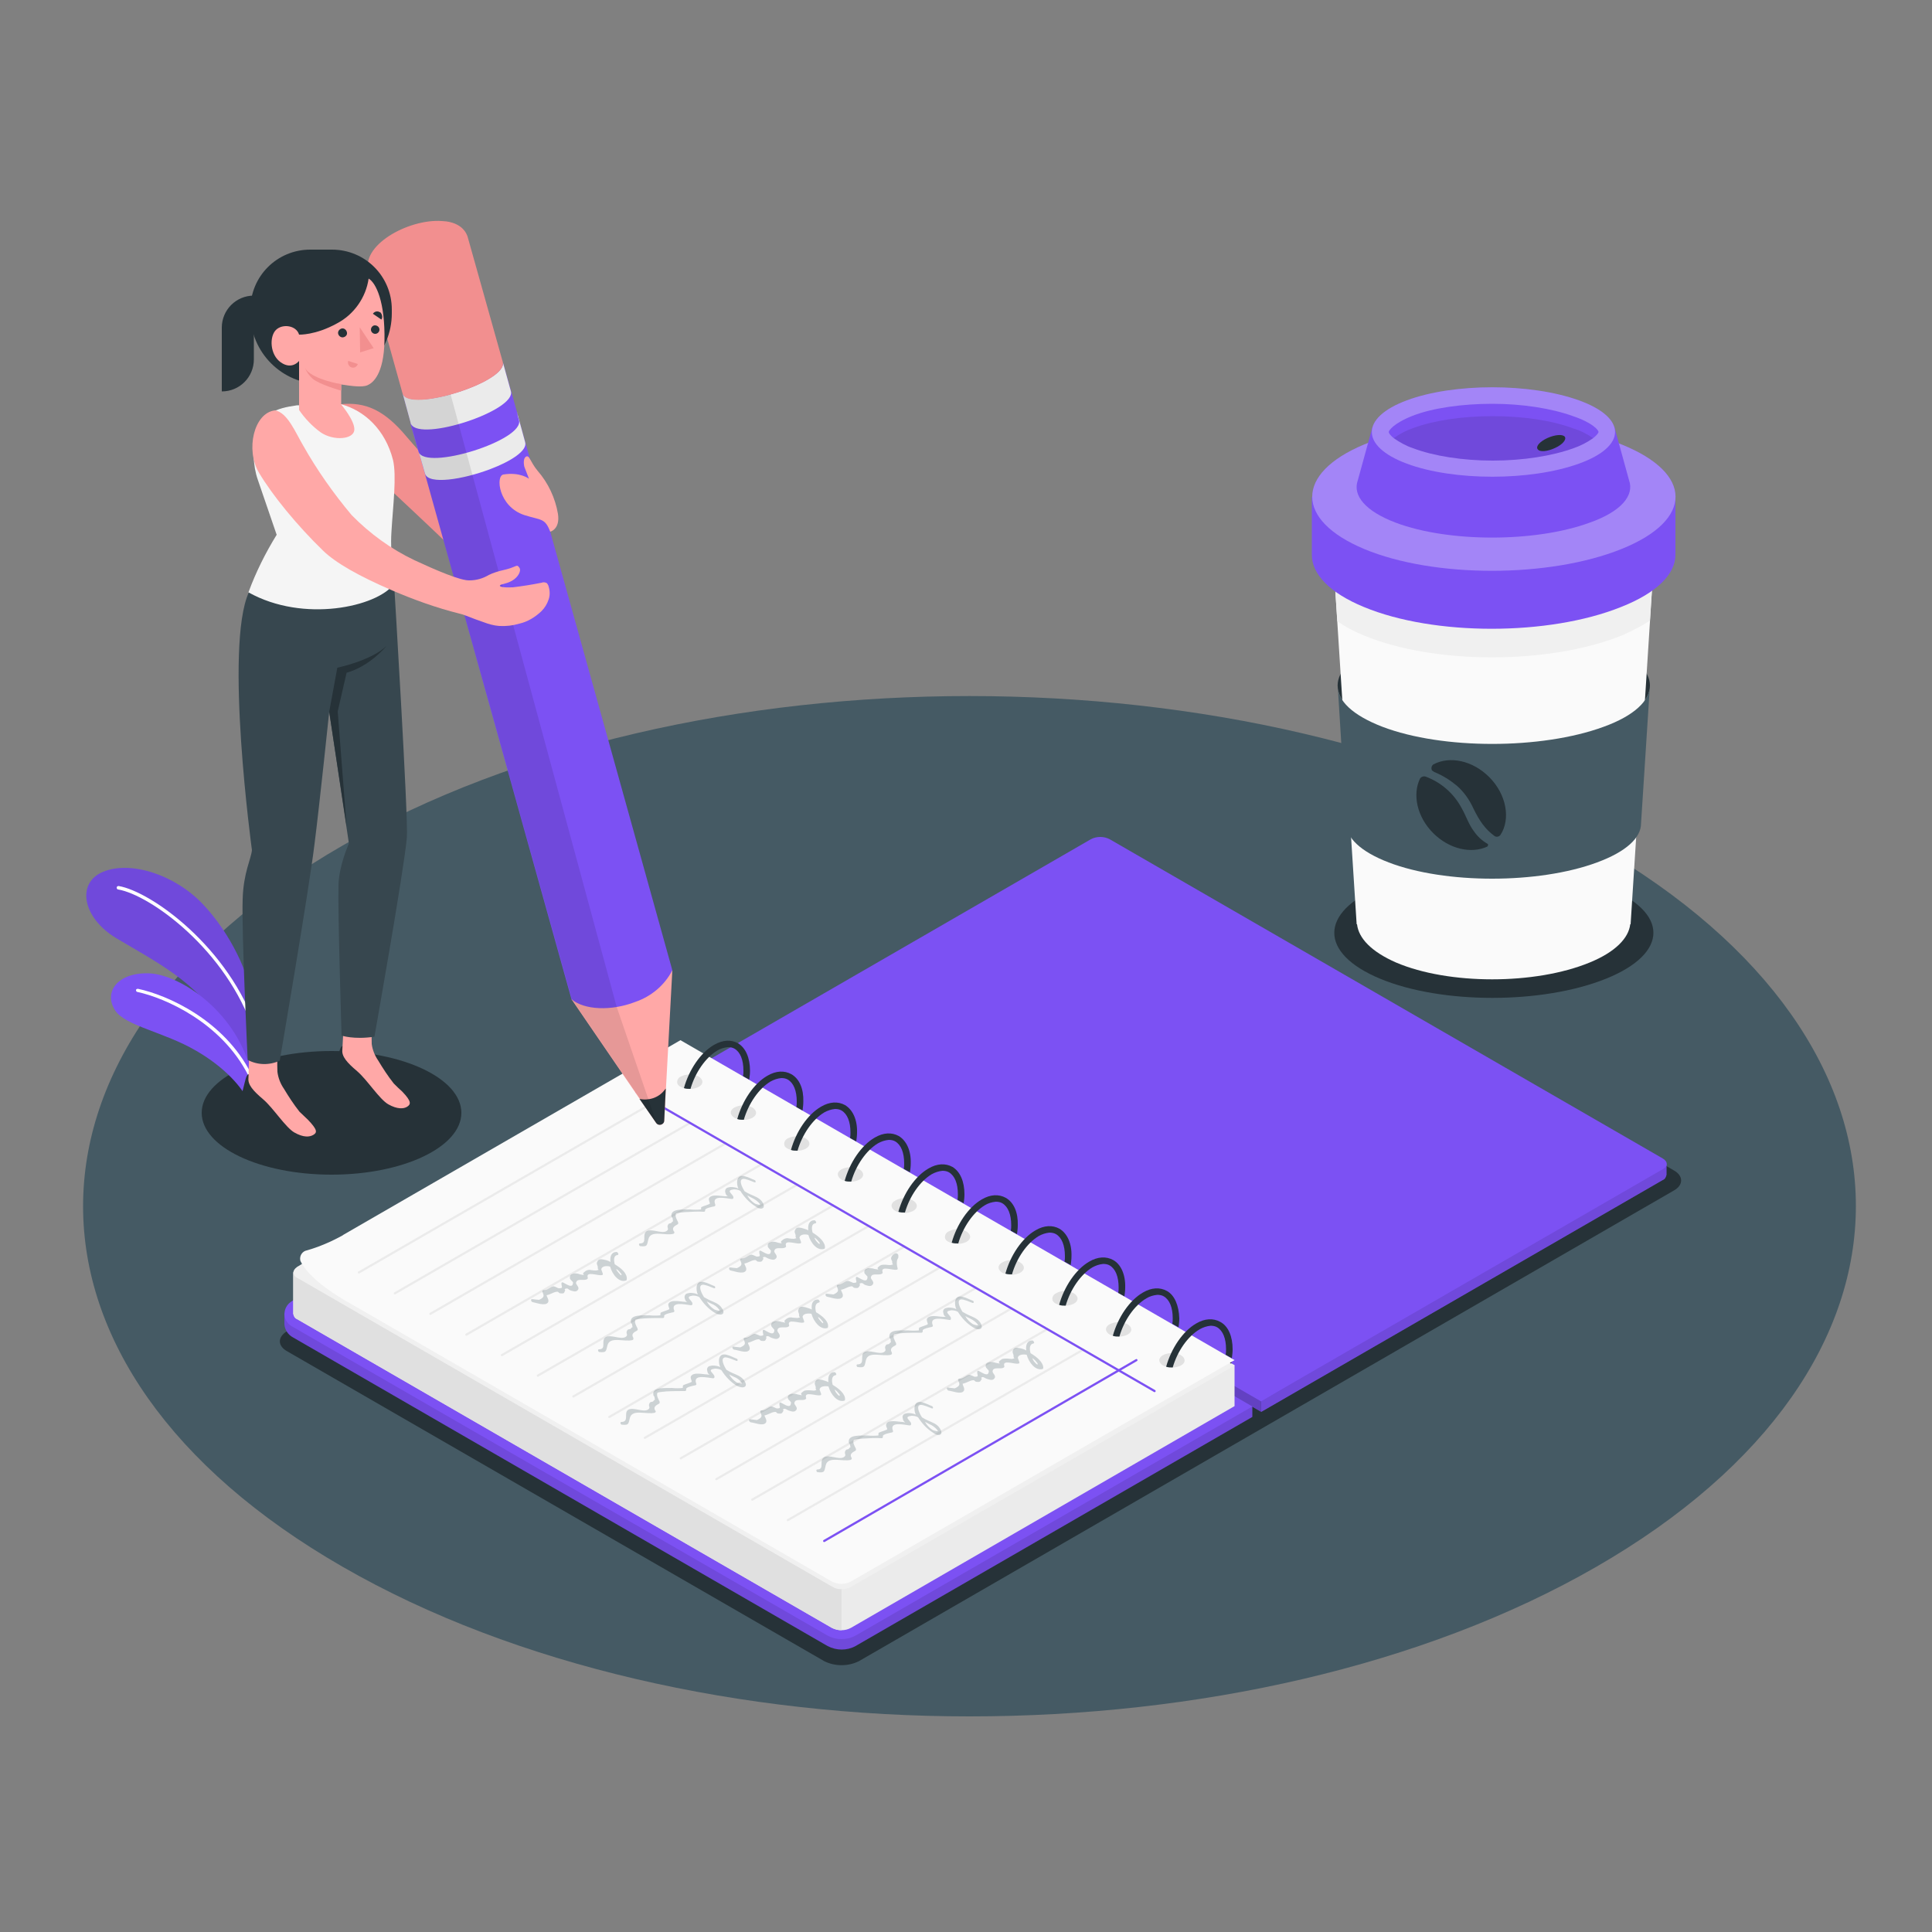 <?xml version="1.0" encoding="utf-8"?>
<!-- Generator: Adobe Illustrator 25.2.1, SVG Export Plug-In . SVG Version: 6.00 Build 0)  -->
<svg version="1.1" id="Camada_1" xmlns="http://www.w3.org/2000/svg" xmlns:xlink="http://www.w3.org/1999/xlink" x="0px" y="0px"
	 viewBox="0 0 500 500" style="enable-background:new 0 0 500 500;" xml:space="preserve">
<rect x="0" y="0" width="500" height="500" fill="#808080" stroke="none"/>
<style type="text/css">
	.st0{fill:#455A64;}
	.st1{fill:#263238;}
	.st2{fill:#7C51F3;}
	.st3{opacity:0.1;enable-background:new    ;}
	.st4{fill:#FFFFFF;}
	.st5{opacity:0.2;enable-background:new    ;}
	.st6{fill:#EBEBEB;}
	.st7{fill:#F0F0F0;}
	.st8{fill:#E0E0E0;}
	.st9{fill:#FAFAFA;}
	.st10{fill:none;stroke:#EBEBEB;stroke-width:0.569;stroke-linecap:round;stroke-miterlimit:10;}
	.st11{fill:none;stroke:#7C51F3;stroke-width:0.569;stroke-linecap:round;stroke-miterlimit:10;}
	.st12{opacity:0.25;}
	.st13{fill:#F28F8F;}
	.st14{fill:#FFA8A7;}
	.st15{fill:#37474F;}
	.st16{fill:#F5F5F5;}
	.st17{opacity:0.3;}
	.st18{opacity:0.1;}
</style>
<g id="freepik--Floor--inject-3">
	<path id="freepik--floor--inject-3" class="st0" d="M88.7,405.5c89.6,51.6,234.8,51.6,324.4,0s89.6-135.2,0-186.7
		s-234.8-51.6-324.4,0S-0.9,354,88.7,405.5z"/>
</g>
<g id="freepik--Shadow--inject-3">
	<path id="freepik--Shadows--inject-3" class="st1" d="M74.3,349.7l139,80.2c2.8,1.4,6.2,1.4,9,0l210.9-121.8c2.5-1.4,2.5-3.8,0-5.2
		l-139-80.2c-2.8-1.4-6.2-1.4-9,0L74.3,344.5C71.8,346,71.8,348.3,74.3,349.7z"/>
	<path id="freepik--shadow--inject-3" class="st1" d="M415.6,229.5c-16.4-6.6-42.6-6.6-58.4,0s-15.9,17.2,0,23.8s42,6.6,58.4,0
		S432,236.1,415.6,229.5z"/>
	<ellipse id="freepik--shadow--inject-3_1_" class="st1" cx="85.8" cy="288" rx="33.6" ry="16"/>
</g>
<g id="freepik--Plants--inject-3">
	<g id="freepik--plants--inject-3">
		<path class="st2" d="M65.2,258.9c-0.5-6.4-5.4-17.2-12.7-24.9s-18.9-11.4-26-8.3c-6.7,2.9-5.2,11.8,3.6,17.1s21.9,11.8,26.4,21.8
			l8.7,12V258.9z"/>
		<path class="st3" d="M65.2,258.9c-0.5-6.4-5.4-17.2-12.7-24.9s-18.9-11.4-26-8.3c-6.7,2.9-5.2,11.8,3.6,17.1s21.9,11.8,26.4,21.8
			l8.7,12V258.9z"/>
		<path class="st4" d="M66.1,267.3h0.1c0.2-0.1,0.4-0.3,0.3-0.6c-7.1-21.5-27.4-36-35.8-37.4c-0.2,0-0.5,0.1-0.5,0.4c0,0,0,0,0,0
			c0,0.2,0.1,0.5,0.4,0.5c8.2,1.4,28.1,15.6,35.1,36.8C65.8,267.2,65.9,267.3,66.1,267.3z"/>
		<path class="st2" d="M64.3,285.2c-1.3-3.5-6.1-9-13.6-13.3c-8.2-4.8-18.3-6.4-20.9-10.4c-3.1-4.8,0.7-9.9,8.8-9.6
			s23.1,10.2,26.6,26.4L64.3,285.2z"/>
		<path class="st4" d="M64.6,278.5c0.1,0,0.1,0,0.2,0c0.2-0.1,0.3-0.4,0.2-0.6c0,0,0,0,0,0c-7-13.9-21.7-20.4-29.3-22
			c-0.2,0-0.5,0.1-0.5,0.3c0,0.2,0.1,0.5,0.3,0.5c7.4,1.6,21.8,8,28.7,21.5C64.3,278.5,64.5,278.5,64.6,278.5z"/>
	</g>
</g>
<g id="freepik--Notebook--inject-3">
	<g id="freepik--notebook--inject-3">
		<path class="st2" d="M178.4,280v-2.7L282.3,220c1.5-0.8,3.4-0.8,4.9,0l144.1,81.3v2.7c-0.1,0.6-0.4,1.2-1,1.4l-103.9,60L178.4,280
			z"/>
		<path class="st3" d="M431.3,304v-2.7l-1.8-1l-103.2,62.4v2.7l103.9-60C430.9,305.2,431.3,304.6,431.3,304z"/>
		<path class="st2" d="M178.4,277.2l103.9-60c1.5-0.8,3.4-0.8,4.9,0l143.1,82.6c1.4,0.8,1.4,2.1,0,2.8l-103.9,60L178.4,277.2z"/>
		<polygon class="st5" points="326.4,365.4 326.4,362.7 178.4,277.2 178.4,280 		"/>
		<path class="st2" d="M180.8,281.3l-105,55.3l-2.2,3.4v2.7c0.1,1.4,0.9,2.7,2.2,3.4L214.2,426c2.3,1.2,5,1.2,7.2,0l102.7-59.3V364
			L180.8,281.3z"/>
		<path class="st3" d="M180.8,281.3l-105,55.3l-2.2,3.4v2.7c0.1,1.4,0.9,2.7,2.2,3.4L214.2,426c2.3,1.2,5,1.2,7.2,0l102.7-59.3V364
			L180.8,281.3z"/>
		<path class="st2" d="M217.8,424.2c-1.3,0-2.5-0.3-3.6-0.9L75.8,343.4c-1.9-0.9-2.7-3.1-1.8-5c0.4-0.8,1-1.4,1.8-1.8l100.4-58
			L324.1,364l-102.7,59.3C220.3,423.9,219.1,424.2,217.8,424.2z"/>
		<path class="st6" d="M176.2,270.6l-99.3,57.3l-1,1.4V340l0,0c0.1,0.6,0.4,1.2,1,1.4l138.4,79.9c1.6,0.8,3.4,0.8,4.9,0l99.3-57.4
			v-10.6L176.2,270.6z"/>
		<path class="st7" d="M319.5,353.4l-1.2,0.7l-16.2,9.3l-3,1.8l-78.9,45.5c-1.5,0.8-3.4,0.8-4.9,0L76.9,330.8
			c-1.3-0.8-1.3-2.1,0-2.9l1.3-0.8l98-56.5l142.1,82.1l0.3,0.2L319.5,353.4z"/>
		<path class="st8" d="M217.8,411.3v10.6c-0.9,0-1.7-0.2-2.5-0.6L76.9,341.4c-0.6-0.3-0.9-0.8-1-1.4v-10.7c0.1,0.6,0.4,1.2,1,1.4
			l138.4,79.9C216.1,411.1,216.9,411.3,217.8,411.3z"/>
		<path class="st9" d="M319.5,352l-17.9,10.3l-2.8,1.6l-78.6,45.4c-1.5,0.8-3.4,0.8-4.9,0l-124-71.6c-1.1-0.6-2.2-1.2-3.1-1.8
			c-5-3.1-8.1-5.8-10-8.7l-0.2-0.4c-0.1-0.2-0.3-0.5-0.3-0.7c-0.2-1.2,0.6-2.3,1.7-2.5c3.2-0.9,6.4-2.3,9.3-3.9l0.1-0.1l87.3-50.4
			L319.5,352z"/>
		<path class="st3" d="M301,350.7c-1.3,0.7-1.3,1.9,0,2.7c1.4,0.7,3.2,0.7,4.6,0c1.3-0.7,1.3-1.9,0-2.7
			C304.2,350,302.4,350,301,350.7z"/>
		<path class="st1" d="M315.8,342.1c-1.8-1-4-0.9-6.2,0.4c-3.5,2-6.5,6.5-7.8,11.2c0.5,0.2,1.1,0.2,1.7,0.2c1.2-4.2,3.9-8.1,7-9.9
			c0.9-0.5,1.8-0.8,2.8-0.9c0.6,0,1.2,0.1,1.7,0.4c1.5,0.9,2.3,2.9,2.3,5.7c0,0.5,0,0.9-0.1,1.4l1.6,0.9c0.1-0.8,0.2-1.5,0.2-2.3
			C319,345.9,317.9,343.2,315.8,342.1z"/>
		<path class="st1" d="M318.7,352.5c0,0.1,0,0.3-0.1,0.4l-0.3-0.2L318.7,352.5z"/>
		<path class="st3" d="M287.2,342.7c-1.3,0.7-1.3,1.9,0,2.7c1.4,0.7,3.2,0.7,4.6,0c1.3-0.7,1.3-1.9,0-2.7
			C290.3,342,288.6,342,287.2,342.7z"/>
		<path class="st1" d="M302,334.1c-1.8-1-4-0.9-6.2,0.4c-3.5,2-6.5,6.5-7.8,11.2c0.5,0.2,1.1,0.2,1.7,0.2c1.2-4.2,3.9-8.1,7-9.9
			c0.8-0.5,1.8-0.8,2.8-0.9c0.6,0,1.2,0.1,1.7,0.4c1.5,0.9,2.3,2.9,2.3,5.7c0,0.5,0,0.9-0.1,1.4l1.6,0.9c0.1-0.8,0.2-1.5,0.2-2.3
			C305.1,337.9,304,335.2,302,334.1z"/>
		<path class="st3" d="M273.3,334.7c-0.7,0.3-1.1,1.1-0.9,1.8c0.1,0.4,0.5,0.7,0.9,0.9c1.4,0.7,3.2,0.7,4.6,0c1.3-0.7,1.3-1.9,0-2.7
			C276.4,333.9,274.7,333.9,273.3,334.7z"/>
		<path class="st1" d="M288.1,326.1c-1.8-1-4-0.9-6.2,0.4c-3.5,2-6.5,6.5-7.8,11.2c0.5,0.2,1.1,0.2,1.7,0.2c1.2-4.2,3.9-8.1,6.9-9.9
			c0.9-0.5,1.8-0.8,2.8-0.9c0.6,0,1.2,0.1,1.7,0.4c1.5,0.9,2.3,2.9,2.3,5.7c0,0.5,0,0.9-0.1,1.4l1.6,0.9c0.1-0.8,0.2-1.5,0.2-2.3
			C291.3,329.9,290.1,327.2,288.1,326.1z"/>
		<path class="st3" d="M259.4,326.7c-1.3,0.7-1.3,1.9,0,2.7c1.4,0.7,3.2,0.7,4.6,0c1.3-0.7,1.3-1.9,0-2.7
			C262.6,325.9,260.9,325.9,259.4,326.7z"/>
		<path class="st1" d="M274.2,318c-1.8-1-4-0.9-6.2,0.4c-3.5,2-6.5,6.5-7.8,11.2c0.5,0.2,1.1,0.2,1.7,0.2c1.2-4.2,3.9-8.1,6.9-9.9
			c0.9-0.5,1.8-0.8,2.8-0.9c0.6,0,1.2,0.1,1.7,0.4c1.5,0.9,2.3,2.9,2.3,5.7c0,0.5,0,0.9-0.1,1.4l1.6,0.9c0.1-0.8,0.2-1.5,0.2-2.3
			C277.4,321.8,276.2,319.2,274.2,318z"/>
		<path class="st3" d="M245.5,318.7c-0.7,0.3-1.1,1.1-0.9,1.8c0.1,0.4,0.5,0.7,0.9,0.9c1.4,0.7,3.2,0.7,4.6,0c1.3-0.7,1.3-1.9,0-2.7
			C248.7,317.9,247,317.9,245.5,318.7z"/>
		<path class="st1" d="M260.3,310c-1.8-1-4-0.9-6.2,0.4c-3.5,2-6.5,6.5-7.8,11.2c0.5,0.2,1.1,0.2,1.7,0.2c1.2-4.2,3.9-8.1,6.9-9.9
			c0.8-0.5,1.8-0.8,2.8-0.9c0.6,0,1.2,0.1,1.7,0.4c1.5,0.9,2.3,2.9,2.3,5.7c0,0.5,0,0.9-0.1,1.4l1.6,0.9c0.1-0.8,0.2-1.5,0.2-2.3
			C263.5,313.8,262.4,311.2,260.3,310z"/>
		<path class="st3" d="M231.7,310.7c-1.3,0.7-1.3,1.9,0,2.7c1.4,0.7,3.2,0.7,4.6,0c1.3-0.7,1.3-1.9,0-2.7
			C234.8,309.9,233.1,309.9,231.7,310.7z"/>
		<path class="st1" d="M246.5,302c-1.8-1-4-0.9-6.2,0.4c-3.5,2-6.5,6.5-7.8,11.2c0.5,0.2,1.1,0.2,1.7,0.2c1.2-4.2,3.9-8.1,6.9-9.9
			c0.9-0.5,1.8-0.8,2.8-0.9c0.6,0,1.2,0.1,1.7,0.4c1.5,0.9,2.3,2.9,2.3,5.7c0,0.5,0,0.9-0.1,1.4l1.6,0.9c0.1-0.8,0.2-1.5,0.2-2.3
			C249.6,305.8,248.5,303.2,246.5,302z"/>
		<path class="st3" d="M217.8,302.6c-1.3,0.7-1.3,1.9,0,2.7c1.4,0.7,3.2,0.7,4.6,0c1.3-0.7,1.3-1.9,0-2.7
			C221,301.9,219.2,301.9,217.8,302.6z"/>
		<path class="st1" d="M232.6,294c-1.8-1-4-0.9-6.2,0.4c-3.5,2-6.5,6.5-7.8,11.2c0.5,0.2,1.1,0.2,1.7,0.2c1.2-4.2,3.9-8.1,6.9-9.9
			c0.9-0.5,1.8-0.8,2.8-0.9c0.6,0,1.2,0.1,1.7,0.4c1.5,0.9,2.3,2.9,2.3,5.7c0,0.5,0,0.9-0.1,1.4l1.6,0.9c0.1-0.8,0.2-1.5,0.2-2.3
			C235.8,297.8,234.6,295.2,232.6,294z"/>
		<path class="st3" d="M203.9,294.6c-0.7,0.3-1.1,1.1-0.9,1.8c0.1,0.4,0.5,0.7,0.9,0.9c1.4,0.7,3.2,0.7,4.6,0c1.3-0.7,1.3-1.9,0-2.7
			C207.1,293.9,205.4,293.9,203.9,294.6z"/>
		<path class="st1" d="M218.7,286c-1.8-1-4-0.9-6.2,0.4c-3.5,2-6.5,6.5-7.8,11.2c0.5,0.2,1.1,0.2,1.7,0.2c1.2-4.2,3.9-8.1,6.9-9.9
			c0.9-0.5,1.8-0.8,2.8-0.9c0.6,0,1.2,0.1,1.7,0.4c1.5,0.9,2.3,2.9,2.3,5.7c0,0.5,0,0.9-0.1,1.4l1.6,0.9c0.1-0.8,0.2-1.5,0.2-2.3
			C221.9,289.8,220.7,287.2,218.7,286z"/>
		<path class="st3" d="M190.1,286.6c-1.3,0.7-1.3,1.9,0,2.7c1.4,0.7,3.2,0.7,4.6,0c1.3-0.7,1.3-1.9,0-2.7
			C193.2,285.9,191.5,285.9,190.1,286.6z"/>
		<path class="st1" d="M204.8,278c-1.8-1-4-0.9-6.2,0.4c-3.5,2-6.5,6.5-7.8,11.2c0.5,0.2,1.1,0.2,1.7,0.2c1.2-4.2,3.9-8.1,6.9-9.9
			c0.9-0.5,1.8-0.8,2.8-0.9c0.6,0,1.2,0.1,1.7,0.4c1.5,0.9,2.3,2.9,2.3,5.7c0,0.5,0,0.9-0.1,1.4l1.6,0.9c0.1-0.8,0.2-1.5,0.2-2.3
			C208,281.8,206.9,279.2,204.8,278z"/>
		<path class="st3" d="M176.2,278.6c-0.7,0.3-1.1,1.1-0.9,1.8c0.1,0.4,0.5,0.7,0.9,0.9c1.4,0.7,3.2,0.7,4.6,0c1.3-0.7,1.3-1.9,0-2.7
			C179.3,277.9,177.6,277.9,176.2,278.6z"/>
		<path class="st1" d="M191,270c-1.8-1-3.9-0.9-6.2,0.4c-3.5,2-6.5,6.5-7.8,11.2c0.5,0.2,1.1,0.2,1.7,0.2c1.2-4.2,3.9-8.1,6.9-9.9
			c0.8-0.5,1.8-0.8,2.8-0.9c0.6,0,1.2,0.1,1.7,0.4c1.5,0.9,2.3,2.9,2.3,5.7c0,0.5,0,0.9-0.1,1.4l1.6,0.9c0.1-0.8,0.2-1.5,0.2-2.3
			C194.1,273.8,193,271.2,191,270z"/>
		<line class="st10" x1="280.3" y1="349.3" x2="203.9" y2="393.4"/>
		<line class="st10" x1="271" y1="344" x2="194.7" y2="388.1"/>
		<line class="st10" x1="261.8" y1="338.6" x2="185.4" y2="382.8"/>
		<line class="st10" x1="252.6" y1="333.3" x2="176.2" y2="377.4"/>
		<line class="st10" x1="243.3" y1="328" x2="166.9" y2="372.1"/>
		<line class="st10" x1="234.1" y1="322.6" x2="157.7" y2="366.7"/>
		<line class="st10" x1="224.8" y1="317.3" x2="148.4" y2="361.4"/>
		<line class="st10" x1="215.6" y1="312" x2="139.2" y2="356"/>
		<line class="st10" x1="206.3" y1="306.6" x2="129.9" y2="350.7"/>
		<line class="st10" x1="197.1" y1="301.3" x2="120.7" y2="345.4"/>
		<line class="st10" x1="187.8" y1="295.9" x2="111.4" y2="340"/>
		<line class="st10" x1="178.6" y1="290.6" x2="102.2" y2="334.7"/>
		<line class="st10" x1="169.3" y1="285.2" x2="92.9" y2="329.3"/>
		<line class="st11" x1="164.7" y1="282.6" x2="298.8" y2="360"/>
		<line class="st11" x1="294.1" y1="352" x2="213.3" y2="398.8"/>
		<g class="st12">
			<path class="st0" d="M253.7,342.3c-0.7-1.1-2-1.5-3.1-2c-0.4-0.2-1-0.5-1.5-0.8c-0.7-1.1-1.6-3-0.4-3.2c0.7-0.1,2.2,0.6,3,0.9
				c0.4,0.1,0.4-0.5,0-0.6c-1.4-0.5-4-2.2-4.5,0.1c-0.1,0.7,0,1.5,0.3,2.1c-0.6-0.3-1.3-0.4-2-0.4c-0.6,0.1-1.2,0.1-1.4,0.8
				c-0.1,0.4,0.1,0.6,0.1,0.9c0.1,0.3,0.3,0.6,0.6,0.7c-0.1,0-0.3,0-0.7,0c-1,0-3.6-0.7-4.2,0.5c-0.2,0.5,0.3,1.2,0.2,1.4
				s-1.9,0.7-2.2,0.9c-0.1,0.1-0.1,0.6-0.1,0.7c-0.9,0.1-1.9,0.1-2.8,0c-1.5,0.1-5.3-0.5-4.8,1.9c0.1,0.2,0.3,0.2,0.3,0.6
				c0,0.2,0,0.4,0.1,0.6c-0.1,0-0.2,0-0.4,0.3s-0.7,0.1-0.9,0.4c-0.7,0.9,0.4,1.2-0.5,1.8c-1.3,0.8-3.9-0.8-5.2,0.1
				c-1.1,0.8,0.4,3.1-1.7,3.1c-0.4,0-0.2,0.7,0.1,0.7c1.9,0.2,1.7-0.2,2.1-1.8c0.6-2.5,4.4-0.8,6.5-1.4c0.2-0.1,0.3-0.3,0.2-0.5
				c0,0,0-0.1,0-0.1c-0.6-0.9,0.1-1.4,0.9-1.8c0.2-0.1,0.3-0.3,0.2-0.5c0,0,0,0,0-0.1c-0.2-0.4-1-1.7-0.5-2.3
				c0.7-0.2,1.5-0.2,2.2-0.3c1.6-0.1,3.3-0.1,4.9-0.1c0.2,0,0.3-0.2,0.3-0.4c0,0,0-0.1,0-0.1c-0.2-0.5,1.9-0.9,2.4-1
				c0.2-0.1,0.3-0.3,0.2-0.4c0,0,0,0,0,0c-1-2.5,2.7-1.6,4.3-1.4c0.2,0.1,0.4-0.1,0.4-0.3c0-0.1,0-0.2,0-0.2c-0.2-0.9-2.1-1.7,0.1-2
				c0.6,0,1.2,0.1,1.7,0.4c1,1.6,2.3,3,3.9,4C253.3,344.5,254.8,344,253.7,342.3z M253,342.7c0.5,0.6-1,0.1-1.2,0
				c-0.8-0.5-1.5-1.2-2-2.1c0.4,0.2,0.9,0.5,1.2,0.6C251.8,341.6,252.5,342.1,253,342.7z"/>
			<path class="st0" d="M215.5,358.4c-0.3-1.1-0.3-2.3,0.7-2.5c0.5-0.1,0.1-0.7-0.2-0.8c-1.4,0-1.8,1.2-1.6,2.6
				c-0.6-0.3-1.1-0.4-1.7-0.6c-0.9-0.2-1.5-0.2-1.8,0.7c-0.2,0.5,0.3,0.9,0.2,1.4c-0.1,0.7,0.7,0.4-0.4,0.7c-0.4,0-0.8-0.1-1.3-0.1
				c-1.1,0-1.2,0-1.9,0.6s1,0.9-1,0.5c-0.5-0.2-1-0.2-1.6-0.2c-0.7,0.2-1.1,0.4-1,1.2c0.1,0.4,0.9,0.9,0.8,1.1c0,1.8-1.9,0.3-2.6,0
				c-0.2-0.1-0.4,0-0.4,0.2c0,0,0,0.1,0,0.1c0,0.9,0.6,1.2-0.7,1.2c-0.1,0-1-0.5-1.3-0.5c-0.8,0-1.6,1.1-2.6,1
				c-0.3,0-0.4,0.2-0.3,0.5c0.3,0.8,0.7,1.3-0.9,2c0,0-1.9-0.2-1.8-0.2c-0.5,0-0.2,0.7,0.2,0.8c0.7,0,3.2,1.1,3.9,0.1
				c0.5-0.7-0.5-1.6-0.3-2c-0.2,0.3,1.4-0.4,1.6-0.5c0.4-0.2,0.8-0.3,1.2-0.3c0.2,0,0.4,0.4,0.6,0.4s0.6,0.1,0.9,0s0.4-0.5,0.5-0.6
				c0.3-0.2-0.4-0.4,0.2-0.6c0.4-0.1,0.8,0.3,1.1,0.4c0.6,0.2,1.5,0.6,2,0c0.7-0.8-0.6-1.4-0.4-2c0.3-1.2,2-0.3,2.9-0.9
				c0.1-0.1,0.2-0.2,0.1-0.4c-0.5-1.7,2.6-0.4,3.6-0.6c0.2,0,0.4-0.1,0.3-0.4s-0.4-1.1-0.4-1.1c0.2-1,1.7-0.9,2.3-0.8
				c0.6,2.1,2.3,4.2,4.1,3.7c0.1,0,0.2-0.2,0.2-0.3C218.8,360.8,217.2,359.4,215.5,358.4z M216.2,360.1c-0.1-0.1-0.1-0.3-0.2-0.5
				c0.5,0.3,0.9,0.8,1.3,1.3C217.5,361.9,216.3,360.4,216.2,360.1L216.2,360.1z"/>
			<path class="st0" d="M243.2,369.6c-0.7-1.1-2-1.5-3.1-2c-0.5-0.2-1-0.5-1.5-0.8c-0.7-1.1-1.6-3-0.4-3.2c0.7-0.1,2.2,0.6,3,0.9
				c0.4,0.1,0.3-0.5,0-0.6c-1.4-0.5-4-2.2-4.5,0.1c-0.1,0.7,0,1.5,0.3,2.1c-0.6-0.3-1.3-0.4-2-0.4c-0.6,0.1-1.2,0.1-1.4,0.8
				c-0.1,0.4,0.1,0.6,0.1,0.9c0.1,0.3,0.3,0.6,0.6,0.7c-0.1,0-0.3,0-0.7-0.1c-1,0-3.6-0.7-4.2,0.5c-0.3,0.5,0.3,1.2,0.2,1.4
				s-1.9,0.7-2.2,0.9c-0.1,0.1,0,0.6-0.1,0.7c-0.9,0.1-1.9,0.1-2.8,0c-1.5,0.1-5.3-0.4-4.8,1.9c0.1,0.3,0.3,0.2,0.3,0.6
				c0,0.2,0.1,0.4,0.1,0.6c-0.1,0-0.2,0-0.4,0.3s-0.6,0.1-0.8,0.4c-0.7,0.9,0.4,1.2-0.5,1.8c-1.3,0.8-3.9-0.8-5.2,0.1
				s0.3,3.1-1.7,3.1c-0.4,0-0.2,0.7,0.1,0.7c1.9,0.2,1.7-0.2,2.1-1.8c0.6-2.5,4.4-0.8,6.5-1.4c0.2-0.1,0.3-0.4,0.2-0.5
				c-0.6-0.9,0.1-1.4,0.9-1.8c0.2-0.1,0.3-0.3,0.2-0.5c0,0,0-0.1,0-0.1c-0.2-0.4-1-1.7-0.5-2.3c0.7-0.2,1.5-0.2,2.3-0.3
				c1.6-0.1,3.3-0.2,4.9-0.1c0.2,0,0.3-0.2,0.3-0.4c0,0,0-0.1,0-0.1c-0.2-0.5,1.9-0.9,2.4-1c0.2-0.1,0.3-0.3,0.2-0.4c0,0,0,0,0,0
				c-1-2.5,2.7-1.6,4.3-1.4c0.2,0,0.4-0.1,0.4-0.3c0-0.1,0-0.1,0-0.2c-0.2-0.9-2.1-1.7,0.1-2c0.6,0,1.2,0.1,1.7,0.4
				c1,1.6,2.3,3,3.9,4C242.9,371.9,244.4,371.4,243.2,369.6z M242.6,370.1c0.5,0.6-1,0.1-1.2,0c-0.8-0.5-1.5-1.2-2-2.1
				c0.5,0.2,0.9,0.5,1.2,0.6C241.3,368.9,242,369.4,242.6,370.1z"/>
			<path class="st0" d="M266.7,350.2c-0.3-1.1-0.3-2.3,0.7-2.5c0.5-0.1,0.1-0.7-0.2-0.8c-1.4,0-1.8,1.2-1.6,2.6
				c-0.5-0.3-1.1-0.5-1.7-0.6c-0.9-0.2-1.5-0.2-1.8,0.7c-0.2,0.5,0.3,0.9,0.2,1.4c0,0.7,0.7,0.4-0.4,0.7c-0.4,0-0.8-0.1-1.3-0.1
				c-1.1,0-1.2,0-1.9,0.6s1,0.9-1,0.5c-0.5-0.2-1-0.2-1.6-0.2c-0.7,0.2-1.1,0.4-1,1.2c0.1,0.4,0.8,0.9,0.8,1.1c0,1.8-1.9,0.3-2.6,0
				c-0.2-0.1-0.4,0-0.4,0.2c0,0,0,0.1,0,0.1c0,0.9,0.6,1.2-0.7,1.2c-0.1,0-1-0.5-1.3-0.5c-0.8,0-1.6,1.1-2.6,1
				c-0.3,0-0.4,0.2-0.3,0.5c0.3,0.8,0.7,1.3-0.9,2c0,0-1.9-0.2-1.8-0.2c-0.5,0-0.2,0.7,0.2,0.8c0.7,0,3.2,1.1,3.9,0.1
				c0.5-0.7-0.5-1.6-0.2-2c-0.2,0.3,1.4-0.4,1.6-0.5c0.4-0.2,0.8-0.3,1.2-0.3c0.2,0,0.4,0.4,0.6,0.4s0.6,0.1,0.9,0s0.4-0.5,0.5-0.6
				c0.3-0.2-0.4-0.4,0.2-0.6c0.4-0.1,0.7,0.3,1.1,0.4c0.6,0.2,1.5,0.6,2,0c0.7-0.8-0.6-1.4-0.4-2c0.2-1.2,2-0.3,2.9-0.9
				c0.1-0.1,0.2-0.2,0.1-0.4c-0.5-1.7,2.6-0.4,3.6-0.6c0.2,0,0.4-0.1,0.3-0.4s-0.4-1.1-0.4-1.1c0.2-1,1.7-0.9,2.3-0.8
				c0.6,2.1,2.3,4.2,4.1,3.7c0.1,0,0.2-0.2,0.2-0.3C270,352.6,268.4,351.2,266.7,350.2z M267.4,352c-0.1-0.2-0.2-0.3-0.2-0.5
				c0.5,0.3,0.9,0.8,1.3,1.3C268.8,353.8,267.5,352.3,267.4,352L267.4,352z"/>
			<path class="st0" d="M197.3,311.1c-0.7-1.1-2-1.5-3.1-2c-0.5-0.2-1-0.5-1.5-0.8c-0.7-1.1-1.6-3-0.4-3.2c0.7-0.1,2.2,0.6,3,0.9
				c0.4,0.1,0.3-0.5,0-0.6c-1.4-0.5-4-2.2-4.5,0.1c-0.1,0.7,0,1.5,0.3,2.1c-0.6-0.3-1.3-0.4-2-0.4c-0.6,0.1-1.2,0.1-1.4,0.8
				c-0.1,0.4,0,0.6,0.1,0.9c0.1,0.3,0.3,0.6,0.6,0.7c-0.2,0-0.5,0-0.7,0c-1,0-3.6-0.7-4.2,0.5c-0.2,0.5,0.3,1.2,0.2,1.4
				s-1.9,0.7-2.2,0.9c-0.1,0.1,0,0.6-0.1,0.6c-0.9,0.1-1.9,0.1-2.8,0c-1.5,0.1-5.3-0.4-4.8,1.9c0.1,0.2,0.3,0.2,0.3,0.6
				c0,0.2,0.1,0.4,0.1,0.6c-0.1,0-0.2,0-0.4,0.3s-0.6,0.1-0.8,0.4c-0.7,0.9,0.4,1.2-0.5,1.8c-1.3,0.8-3.9-0.8-5.2,0.1
				s0.4,3.1-1.7,3.1c-0.4,0-0.2,0.7,0.1,0.7c1.9,0.2,1.7-0.2,2.1-1.8c0.6-2.5,4.4-0.8,6.5-1.4c0.2-0.1,0.3-0.3,0.2-0.5
				c0,0,0-0.1-0.1-0.1c-0.6-0.9,0.1-1.4,0.9-1.8c0.2-0.1,0.3-0.3,0.2-0.5c0,0,0-0.1,0-0.1c-0.2-0.4-1-1.7-0.5-2.3
				c0.7-0.2,1.5-0.2,2.3-0.3c1.6-0.1,3.3-0.2,4.9-0.1c0.2,0,0.3-0.2,0.3-0.3c0,0,0-0.1,0-0.1c-0.2-0.5,1.9-0.9,2.4-1
				c0.2-0.1,0.3-0.3,0.2-0.5c-1-2.5,2.7-1.6,4.3-1.4c0.2,0,0.4-0.1,0.4-0.3c0-0.1,0-0.1,0-0.2c-0.2-0.9-2.1-1.7,0.1-2
				c0.6,0,1.2,0.1,1.7,0.4c1,1.6,2.3,3,3.9,4C196.9,313.3,198.4,312.8,197.3,311.1z M196.6,311.5c0.5,0.6-1,0.1-1.2,0
				c-0.8-0.5-1.5-1.2-2-2.1c0.5,0.2,0.9,0.5,1.2,0.6C195.4,310.4,196.1,310.9,196.6,311.5z"/>
			<path class="st0" d="M159.1,327.2c-0.3-1.1-0.3-2.3,0.7-2.4c0.5-0.1,0.1-0.7-0.2-0.8c-1.4,0-1.8,1.2-1.6,2.6
				c-0.5-0.3-1.1-0.5-1.7-0.6c-0.9-0.2-1.5-0.2-1.8,0.7c-0.2,0.5,0.3,0.9,0.2,1.4c0,0.7,0.7,0.4-0.4,0.7c-0.4,0-0.8,0-1.3-0.1
				c-0.7-0.2-1.4,0.1-1.9,0.6c-0.7,0.6,1,0.9-1,0.5c-0.5-0.2-1-0.3-1.6-0.2c-0.7,0.2-1.1,0.4-1,1.2c0,0.4,0.8,0.9,0.8,1.1
				c0,1.8-1.9,0.3-2.6,0c-0.2-0.1-0.4,0-0.4,0.2c0,0,0,0,0,0.1c0,0.9,0.6,1.2-0.7,1.2c-0.2,0-1-0.5-1.3-0.5c-0.8,0-1.6,1.1-2.6,1
				c-0.3,0-0.4,0.2-0.3,0.5c0.3,0.8,0.7,1.3-0.9,2c0,0-1.9-0.2-1.8-0.2c-0.5,0-0.2,0.8,0.2,0.8c0.7,0.1,3.2,1.1,3.9,0.1
				c0.5-0.7-0.5-1.6-0.3-2c-0.2,0.3,1.4-0.4,1.6-0.5c0.4-0.2,0.8-0.3,1.2-0.3c0.2,0,0.4,0.4,0.6,0.4s0.6,0.1,0.9,0s0.3-0.5,0.4-0.6
				c0.3-0.2-0.4-0.4,0.2-0.6s0.8,0.3,1.1,0.4c0.6,0.2,1.5,0.6,2,0c0.7-0.8-0.6-1.4-0.4-2c0.3-1.2,2.1-0.3,2.9-0.9
				c0.1-0.1,0.2-0.2,0.1-0.4c-0.5-1.7,2.6-0.4,3.6-0.6c0.2,0,0.4-0.1,0.3-0.4s-0.4-1.1-0.4-1.1c0.2-1,1.7-0.9,2.3-0.7
				c0.6,2.1,2.3,4.2,4.1,3.6c0.1,0,0.2-0.2,0.2-0.3C162.4,329.6,160.8,328.2,159.1,327.2z M159.7,328.9c-0.1-0.2-0.2-0.3-0.2-0.5
				c0.5,0.3,0.9,0.8,1.3,1.3C161.1,330.7,159.9,329.2,159.7,328.9z"/>
			<path class="st0" d="M186.8,338.5c-0.7-1.1-2-1.5-3.1-2c-0.4-0.2-1-0.5-1.5-0.8c-0.7-1.1-1.6-3-0.4-3.2c0.7-0.1,2.2,0.6,3,0.9
				c0.4,0.1,0.4-0.5,0-0.6c-1.4-0.5-4-2.2-4.5,0.1c-0.1,0.7,0,1.5,0.3,2.1c-0.6-0.3-1.3-0.4-2-0.4c-0.6,0.1-1.2,0.1-1.4,0.8
				c-0.1,0.4,0,0.6,0.1,0.9c0.1,0.3,0.3,0.6,0.6,0.7c-0.2,0-0.5-0.1-0.7-0.1c-1,0-3.6-0.7-4.2,0.5c-0.2,0.5,0.3,1.2,0.2,1.4
				s-1.9,0.7-2.2,0.9c-0.1,0.1-0.1,0.6-0.1,0.7c-0.9,0.1-1.9,0.1-2.8,0c-1.5,0.1-5.3-0.4-4.8,1.9c0,0.3,0.3,0.2,0.3,0.6
				c0,0.2,0.1,0.4,0.1,0.6c-0.1,0-0.2,0-0.4,0.3s-0.7,0.1-0.9,0.4c-0.7,0.9,0.4,1.2-0.5,1.8c-1.3,0.8-3.9-0.8-5.2,0.1
				s0.4,3.1-1.7,3.1c-0.4,0-0.2,0.7,0.1,0.7c1.9,0.2,1.7-0.2,2.1-1.7c0.6-2.5,4.4-0.8,6.5-1.4c0.2-0.1,0.3-0.3,0.2-0.5
				c0,0,0-0.1,0-0.1c-0.6-0.9,0.1-1.4,0.9-1.8c0.2-0.1,0.3-0.3,0.2-0.5c0,0,0,0,0-0.1c-0.2-0.4-1-1.7-0.5-2.3
				c0.7-0.2,1.5-0.2,2.2-0.3c1.6-0.1,3.3-0.1,4.9-0.1c0.2,0,0.3-0.2,0.3-0.4c0,0,0-0.1,0-0.1c-0.2-0.5,1.9-0.9,2.4-1
				c0.2-0.1,0.3-0.3,0.2-0.4c0,0,0,0,0,0c-1-2.5,2.7-1.6,4.3-1.4c0.2,0,0.4-0.1,0.4-0.3c0-0.1,0-0.1,0-0.2c-0.2-0.9-2.1-1.7,0.1-2
				c0.6,0,1.2,0.1,1.7,0.4c1,1.6,2.3,3,3.9,4C186.5,340.7,188,340.2,186.8,338.5z M186.1,338.9c0.5,0.6-1,0.1-1.2,0
				c-0.8-0.5-1.5-1.2-2-2.1c0.4,0.2,0.9,0.5,1.2,0.6C184.9,337.7,185.6,338.2,186.1,338.9L186.1,338.9z"/>
			<path class="st0" d="M210.3,319c-0.3-1.1-0.3-2.3,0.7-2.4c0.5-0.1,0.1-0.7-0.2-0.8c-1.4,0-1.8,1.2-1.6,2.6
				c-0.6-0.3-1.1-0.4-1.7-0.6c-0.9-0.2-1.5-0.2-1.8,0.7c-0.2,0.5,0.3,0.9,0.2,1.4c-0.1,0.7,0.7,0.4-0.4,0.7c-0.4,0-0.8,0-1.3-0.1
				c-0.7-0.2-1.4,0.1-1.9,0.6c-0.7,0.6,1,0.9-1,0.5c-0.5-0.2-1-0.3-1.6-0.2c-0.7,0.2-1.1,0.4-1,1.2c0.1,0.4,0.8,0.9,0.8,1.1
				c0,1.8-1.9,0.3-2.6,0c-0.2-0.1-0.4,0-0.4,0.2c0,0,0,0,0,0.1c0,0.9,0.6,1.2-0.7,1.2c-0.1,0-1-0.5-1.3-0.5c-0.8,0-1.6,1.1-2.6,1
				c-0.3,0-0.4,0.2-0.3,0.5c0.3,0.8,0.7,1.3-0.9,2c0,0-1.9-0.2-1.8-0.2c-0.4,0-0.2,0.8,0.2,0.8c0.7,0.1,3.2,1.1,3.9,0.1
				c0.5-0.7-0.5-1.6-0.3-2c-0.2,0.3,1.4-0.4,1.6-0.5c0.4-0.2,0.8-0.3,1.2-0.3c0.2,0,0.4,0.4,0.6,0.4s0.6,0.1,0.9,0s0.4-0.5,0.5-0.6
				c0.3-0.2-0.4-0.4,0.2-0.6c0.4-0.1,0.8,0.3,1.1,0.4c0.6,0.2,1.5,0.6,2,0c0.7-0.8-0.6-1.4-0.4-2c0.3-1.2,2-0.3,2.9-0.9
				c0.1-0.1,0.2-0.2,0.1-0.4c-0.5-1.7,2.6-0.4,3.6-0.6c0.2,0,0.4-0.1,0.3-0.4s-0.4-1.1-0.4-1.1c0.2-1,1.7-0.9,2.3-0.7
				c0.6,2.1,2.3,4.2,4.1,3.6c0.1,0,0.2-0.2,0.2-0.3C213.6,321.5,212,320,210.3,319z M211,320.8c-0.1-0.2-0.2-0.3-0.2-0.5
				c0.5,0.3,0.9,0.8,1.3,1.3C212.4,322.6,211.1,321.1,211,320.8L211,320.8z"/>
			<path class="st0" d="M192.6,357.3c-0.7-1.1-2-1.5-3.1-2c-0.5-0.2-1-0.5-1.5-0.8c-0.7-1.1-1.6-3-0.4-3.2c0.7-0.1,2.2,0.6,3,0.9
				c0.4,0.1,0.4-0.5,0-0.6c-1.4-0.5-4-2.2-4.5,0.1c-0.1,0.7,0,1.5,0.3,2.1c-0.6-0.3-1.3-0.4-2-0.4c-0.6,0.1-1.2,0.1-1.4,0.8
				c-0.1,0.4,0.1,0.6,0.1,0.9c0.1,0.3,0.3,0.6,0.6,0.7c-0.2,0-0.5-0.1-0.7-0.1c-1,0-3.6-0.7-4.2,0.5c-0.2,0.5,0.3,1.2,0.2,1.4
				s-1.9,0.7-2.2,0.9c-0.1,0.1-0.1,0.6-0.1,0.7c-0.9,0.1-1.9,0.1-2.8,0c-1.5,0.1-5.3-0.4-4.8,1.9c0.1,0.3,0.3,0.2,0.3,0.6
				c0,0.2,0.1,0.4,0.1,0.6c-0.1,0-0.2,0-0.4,0.3s-0.7,0.1-0.9,0.4c-0.7,0.9,0.4,1.2-0.5,1.8c-1.3,0.8-3.9-0.8-5.2,0.1
				c-1.1,0.8,0.4,3.1-1.7,3.1c-0.4,0-0.2,0.7,0.1,0.7c1.9,0.2,1.7-0.2,2.1-1.7c0.6-2.5,4.4-0.8,6.5-1.4c0.2-0.1,0.3-0.4,0.1-0.5
				c-0.6-0.9,0.1-1.4,0.9-1.8c0.2-0.1,0.3-0.3,0.2-0.5c0,0,0,0,0-0.1c-0.2-0.4-1-1.7-0.5-2.3c0.7-0.2,1.5-0.2,2.2-0.3
				c1.6-0.1,3.3-0.1,4.9-0.1c0.2,0,0.3-0.2,0.3-0.4c0,0,0-0.1,0-0.1c-0.2-0.5,1.9-0.9,2.4-1c0.2-0.1,0.3-0.3,0.2-0.4c0,0,0,0,0,0
				c-1-2.5,2.7-1.6,4.3-1.4c0.2,0,0.4-0.1,0.4-0.3c0-0.1,0-0.1,0-0.2c-0.2-0.9-2.1-1.7,0.1-2c0.6,0,1.2,0.1,1.7,0.4
				c1,1.6,2.3,3,3.9,4C192.3,359.5,193.8,359,192.6,357.3z M191.9,357.8c0.5,0.6-1,0.1-1.2,0c-0.8-0.5-1.5-1.2-2-2.1
				c0.4,0.2,0.9,0.5,1.2,0.6C190.7,356.6,191.4,357.1,191.9,357.8z"/>
			<path class="st0" d="M211.2,339.6c-0.3-1.1-0.3-2.3,0.7-2.5c0.5-0.1,0.1-0.7-0.2-0.8c-1.4,0-1.8,1.2-1.6,2.6
				c-0.6-0.3-1.1-0.4-1.7-0.6c-0.9-0.2-1.5-0.2-1.8,0.7c-0.2,0.5,0.3,0.9,0.2,1.4c0,0.7,0.7,0.4-0.4,0.7c-0.4,0-0.8-0.1-1.3-0.1
				c-0.7-0.2-1.4,0.1-1.9,0.6c-0.7,0.6,1,0.9-1,0.5c-0.5-0.2-1-0.2-1.6-0.2c-0.7,0.2-1.1,0.4-1,1.2c0.1,0.4,0.8,0.9,0.8,1.1
				c0,1.8-1.9,0.3-2.6,0c-0.2-0.1-0.4,0-0.4,0.2c0,0,0,0.1,0,0.1c0,0.9,0.6,1.2-0.7,1.2c-0.1,0-1-0.5-1.3-0.5c-0.8,0-1.6,1.1-2.6,1
				c-0.3,0-0.4,0.2-0.3,0.5c0.3,0.8,0.7,1.3-0.9,2c0,0-1.9-0.2-1.8-0.2c-0.5,0-0.2,0.7,0.2,0.8c0.7,0,3.2,1.1,3.9,0.1
				c0.5-0.7-0.5-1.6-0.3-2c-0.2,0.3,1.4-0.4,1.6-0.5c0.4-0.2,0.8-0.3,1.2-0.3c0.2,0,0.4,0.4,0.6,0.4s0.6,0.1,0.9,0s0.3-0.5,0.4-0.6
				c0.3-0.2-0.4-0.4,0.2-0.6c0.4-0.1,0.8,0.3,1.1,0.4c0.6,0.2,1.5,0.6,2,0c0.7-0.8-0.6-1.4-0.4-2c0.3-1.2,2-0.3,2.9-0.9
				c0.1-0.1,0.2-0.2,0.1-0.4c-0.5-1.7,2.6-0.4,3.6-0.6c0.2,0,0.4-0.1,0.3-0.4s-0.4-1.1-0.4-1.1c0.2-1,1.7-0.9,2.3-0.8
				c0.6,2.1,2.3,4.2,4.1,3.7c0.1,0,0.2-0.2,0.2-0.3C214.5,342,212.9,340.6,211.2,339.6z M211.9,341.3c-0.1-0.1-0.1-0.3-0.2-0.5
				c0.5,0.3,0.9,0.8,1.3,1.3C213.3,343.1,212.1,341.6,211.9,341.3L211.9,341.3z"/>
			<path class="st0" d="M232.5,325.3c0-0.1,0-0.3,0-0.4c-0.3-1.1-1.5-0.3-1.8,0.4s0.3,0.9,0.2,1.4c0,0.7,0.7,0.4-0.4,0.7
				c-0.4,0-0.8,0-1.3-0.1c-1.1,0-1.2,0-1.9,0.6s1,0.8-1,0.5c-0.5-0.2-1-0.2-1.6-0.2c-0.7,0.2-1.1,0.4-1,1.2c0.1,0.4,0.9,0.9,0.8,1.1
				c0,1.8-1.9,0.3-2.6,0c-0.2-0.1-0.4,0-0.4,0.2c0,0,0,0.1,0,0.1c0,0.9,0.6,1.2-0.7,1.2c-0.1,0-1-0.5-1.3-0.5c-0.8,0-1.6,1-2.6,1
				c-0.3,0-0.4,0.2-0.3,0.5c0.3,0.8,0.7,1.3-0.9,2c0,0-1.9-0.2-1.8-0.2c-0.5,0-0.2,0.8,0.2,0.8c0.7,0.1,3.2,1.1,3.9,0.1
				c0.5-0.7-0.5-1.6-0.3-2c-0.2,0.3,1.4-0.4,1.6-0.5c0.4-0.2,0.8-0.3,1.2-0.3c0.2,0,0.4,0.4,0.6,0.4s0.6,0.1,0.9,0s0.4-0.5,0.5-0.6
				c0.3-0.2-0.4-0.4,0.2-0.6s0.8,0.3,1.1,0.4c0.6,0.2,1.5,0.6,2,0c0.7-0.8-0.6-1.4-0.4-2c0.3-1.2,2-0.3,2.9-0.9
				c0.1-0.1,0.2-0.2,0.1-0.4c-0.5-1.7,2.6-0.4,3.6-0.6c0.2,0,0.4-0.1,0.3-0.4c-0.2-0.7-0.3-1.5-0.1-2.2
				C232.4,325.7,232.5,325.5,232.5,325.3z"/>
		</g>
	</g>
</g>
<g id="freepik--Character--inject-3">
	<g id="freepik--character--inject-3">
		<path class="st13" d="M105.3,113.1c4.7,5.6,12.4,13.1,16.7,18.6c2.3,2.9,3.6,6.4,3.5,10.1c0,2.7-0.8,5-3.4,3.8
			c-1.9-0.8-3.2-1.8-6-4.6c-2.5-2.5-14.8-14-14.8-14s-2.3-14.1-6.1-15.2s-7-7.2-7-7.2C94.5,104,99.4,106,105.3,113.1z"/>
		<path class="st14" d="M147.9,258.6l21.9,32c0.4,0.5,1.1,0.7,1.6,0.3c0.3-0.2,0.5-0.5,0.5-0.9l2.1-38.9L147.9,258.6z"/>
		<path class="st1" d="M171.9,290c0,0.7-0.6,1.1-1.2,1.1c-0.4,0-0.7-0.2-0.9-0.5l-4.3-6.2l0,0c2.4,0.5,4.9-0.3,6.4-2.2l0.4-0.5
			L171.9,290z"/>
		<path class="st2" d="M130.1,93.6l1,3.5l1.2,4.2L174,251.1c-2,3.9-5.5,6.8-9.6,8.2c-6.2,2.4-13.2,2.1-16.5-0.7l-41.5-148.8l-2.2-8
			C105.9,106.9,131.8,98.7,130.1,93.6z"/>
		<path class="st6" d="M133.8,106.7l2.1,7.7c0.7,2.2-3.7,5-9,7c-7.1,2.7-16,4.1-16.9,1.2l-1.6-5.6l-0.5-2c0.9,2.9,9.8,1.5,16.9-1.2
			c5.1-2,9.4-4.6,9.1-6.8l0,0C133.9,107,133.9,106.8,133.8,106.7z"/>
		<path class="st2" d="M134.3,108.7c1.6,5.2-24.3,13.3-26,8.2l-2.2-7.7c1.6,5.1,27.6-3,26-8.2L134.3,108.7z"/>
		<path class="st6" d="M130.1,93.6l2.1,7.6c1.6,5-23.3,13.2-25.8,8.6c-0.1-0.1-0.1-0.2-0.1-0.3l-2.1-7.7
			C105.9,106.9,131.8,98.7,130.1,93.6z"/>
		<path class="st3" d="M106.4,109.8l-2.2-8c0.8,2.3,6.5,1.9,12.4,0.2l0,0l43,158.6l10.3,30l-21.9-32l0,0L106.4,109.8z"/>
		<path class="st13" d="M121,61.2l9.1,32.4c0.7,2.2-3.6,5-8.9,7c-7.1,2.7-16,4.2-17,1.3l0,0l-8.7-31.2c-2.6-7.1,10.2-14.1,18.8-13.5
			C117.5,57.3,120.1,58.6,121,61.2z"/>
		<path class="st1" d="M83.1,99.4L83.1,99.4c-10.1,0-18.3-8.2-18.3-18.3v-1c0-8.6,6.9-15.5,15.5-15.5h5.6c8.6,0,15.5,6.9,15.5,15.5
			v1C101.4,91.3,93.2,99.4,83.1,99.4z"/>
		<path class="st1" d="M57.4,101.3L57.4,101.3c4.6,0,8.3-3.7,8.3-8.3V76.5l0,0c-4.6,0-8.3,3.7-8.3,8.3L57.4,101.3z"/>
		<path class="st1" d="M101.9,280.4c2.1,2.2,4.5,4.3,7,6.1c0.4,0.2,0.8,0.6,1,1c0.3,0.7,0.8,2.4-2.3,3.5c-3.2,1.1-6.7,0.8-9.6-0.9
			c-2.6-1.6-2.7-4.9-5.1-6.8c-1.8-1.4-4-1.8-5.5-3.6c-1-1.3-0.8-3-0.2-5.1c0.6-2.3,0.8-4,1.6-3.9l-0.1,1.1c1,1.5,5.9,2,8.1,0.9
			C98.3,275.2,100.1,277.9,101.9,280.4z"/>
		<path class="st14" d="M104.1,282.5L104.1,282.5c-0.8-0.7-1.5-1.4-2.2-2.1c-1.5-1.9-2.8-3.9-4-5.9c-0.9-1.3-1.5-2.8-1.7-4.3
			c-0.1-2,0.1-5.7,0.1-5.7l-7.3-0.5l-0.4,7.7l0,0c-0.2,1.7,1.2,3.3,3.8,5.5s5.8,7.3,8.1,8.6s4,1.2,4.9,0.6S106.6,285.1,104.1,282.5z
			"/>
		<path class="st1" d="M77.6,287.7c2.1,2.2,4.5,4.3,7,6.1c0.4,0.3,0.7,0.6,1,1c0.3,0.7,0.8,2.4-2.3,3.5c-3.2,1.1-6.7,0.8-9.6-0.9
			c-2.6-1.6-2.7-4.9-5.1-6.8c-1.8-1.4-4-1.8-5.5-3.6c-1-1.3-0.8-3-0.2-5.1c0.6-2.3,0.8-4,1.6-3.9l-0.1,1.1c1,1.5,5.9,2,8.1,0.9
			C74,282.6,75.7,285.2,77.6,287.7z"/>
		<path class="st14" d="M79.7,289.8L79.7,289.8c-0.7-0.7-1.5-1.4-2.2-2.1c-1.5-1.9-2.8-3.9-4-5.9c-0.9-1.3-1.5-2.8-1.7-4.4
			c-0.1-1.8,0-5.5,0-5.5h-7.3l-0.2,7.1l0,0c-0.2,1.7,1.2,3.3,3.8,5.5s5.8,7.3,8.1,8.6s3.9,1.2,4.9,0.6S82.2,292.4,79.7,289.8z"/>
		<path class="st15" d="M64.4,153.3C58,167.3,65.2,220,65.2,220c-0.2,2.3-2.2,5.8-2.4,12.7c-0.3,8.9,1.3,41.6,1.3,41.6
			c2.6,1.4,5.7,1.4,8.3,0.2c0,0,7.6-44.4,9-56.1c1.3-10.2,3.8-34.2,3.8-34.2l5.1,34.1c0,0-2.6,5.7-2.7,10.8
			c-0.2,6.9,0.8,38.9,0.8,38.9s3.1,1.1,8.5,0.3c0,0,7.7-43.3,8.4-51.6c0.4-4.9-3.3-65.5-3.3-65.5L64.4,153.3z"/>
		<path class="st1" d="M85.2,184.2l2.1-11.4c0,0,8.7-1.8,12.7-5.6c0,0-4.2,5.2-10.3,6.9l-2.3,10l2.3,29.8L85.2,184.2z"/>
		<path class="st16" d="M76.8,104.9L76.8,104.9c-5.6,0.8-8.6,2-10.4,7.3c-1.2,3.4-0.9,8.5,0.3,11.9l4.9,14.3
			c-2.9,4.7-5.4,9.7-7.3,14.9c14.3,8,33.3,3.7,37.6-2.1c0.2-1.2-1-7.2-0.6-13.5c0.4-6.8,1.4-14.5,0.4-18.7
			c-2-7.8-7.4-12.8-13.5-14.4L76.8,104.9z"/>
		<path class="st14" d="M95.4,72.1c1.9,1.1,4.3,6,4.1,16.2c-0.2,8.6-3,10.8-4.4,11.4s-4.1,0.2-6.8-0.2v5.2c0,0,3.6,4.2,3.4,6.6
			s-5.3,2.9-8.7,0.6c-2.2-1.6-4.1-3.6-5.6-5.8V93.4c0,0-1.8,2.4-4.7,0.4s-3-6.7-1.3-8.4s5.3-1.2,6,1.2c0,0,4.2,0.2,9.8-2.9
			C91.6,81.4,94.7,77,95.4,72.1z"/>
		<path class="st1" d="M89.8,86.1c0.1,0.6-0.4,1.1-1,1.2c0,0,0,0,0,0c-0.6,0.1-1.2-0.4-1.3-1c-0.1-0.6,0.4-1.2,1-1.3
			S89.7,85.4,89.8,86.1C89.8,86,89.8,86,89.8,86.1z"/>
		<path class="st13" d="M90.1,93.4l2.5,0.8c-0.2,0.7-0.9,1.1-1.6,0.9c0,0,0,0,0,0C90.3,94.9,89.9,94.1,90.1,93.4z"/>
		<path class="st1" d="M98.7,82.7l-2.2-1.5c0.4-0.6,1.2-0.8,1.8-0.4c0,0,0,0,0.1,0C98.9,81.3,99.1,82.1,98.7,82.7z"/>
		<path class="st1" d="M98.2,85.3c0,0.6-0.5,1.1-1.1,1.1c-0.6,0-1.1-0.5-1.1-1.1c0-0.6,0.5-1.1,1-1.1C97.7,84.2,98.2,84.7,98.2,85.3
			C98.2,85.3,98.2,85.3,98.2,85.3z"/>
		<polygon class="st13" points="93.1,84.7 93.2,91.2 96.7,90.1 		"/>
		<path class="st13" d="M88.3,99.4c-2.8-0.4-8.5-2-9.4-4.3c0.4,1.1,1.1,2.1,2,2.9c1.7,1.5,7.4,3.1,7.4,3.1V99.4z"/>
		<path class="st14" d="M132.2,147c-1.7,0.6-3.4,0.7-5.7,1.8c-1.5,0.9-3.2,1.4-5,1.4c-2.3,0.1-8.6-2.6-14.2-5.2
			c-6.1-2.9-11.6-6.9-16.3-11.7c-4.7-5.6-9-11.7-12.6-18.1c-2-3.4-4-8.4-7.2-9c-5.5,0.6-7.7,10.2-4.2,16.1s9.9,13.7,16.6,20.2
			c3.3,3.2,9.3,6.6,17.9,10.3c5.6,2.4,11.4,4.5,17.4,6c1.7,0.4,2.9,1.1,6.2,2.2c1.3,0.5,2.7,0.9,4.1,1c1.8,0.1,3.5-0.1,5.2-0.6
			c2.2-0.5,4.1-1.7,5.7-3.2c0.9-0.9,1.5-1.9,1.9-3.1c0.4-1.2,0.3-2.4-0.1-3.6c-0.1-0.2-0.2-0.4-0.4-0.6c-0.4-0.2-0.9-0.3-1.3-0.1
			c-2.5,0.5-5,0.9-7.5,1.2c-2.1,0.1-3.6-0.1-3.3-0.5s1.5-0.3,3.1-1.2s2.5-2.6,1.9-3.4S133.9,146.4,132.2,147z"/>
		<path class="st14" d="M136.9,123.9c0,0-2.3-1.8-6.6-1.1c-2.1,0.3-1.3,8.3,5.4,10.5c4.4,1.4,5.3,0.7,6.7,4.3c0,0,2.6-0.6,2-4.6
			c-0.7-4.1-2.5-8-5.3-11.2c-1.9-2.3-2.1-4.2-3-3.6s-0.4,2.6-0.4,2.6L136.9,123.9z"/>
	</g>
</g>
<g id="freepik--Coffee--inject-3">
	<g id="freepik--coffee--inject-3">
		<path class="st1" d="M415,166.7c-16.1-5.9-41.7-5.9-57.2,0s-15.5,15.5,0,21.4s41.2,5.9,57.2,0S431,172.6,415,166.7z"/>
		<path class="st9" d="M428.3,140.7l-83.5,0.1l6.3,98.4h0.1c0.4,3.6,3.7,7.1,10.1,9.9c13.6,5.8,36,5.8,50.1,0
			c6.6-2.7,10.1-6.3,10.5-9.9h0.1L428.3,140.7z"/>
		<path class="st7" d="M344.8,140.8l1.3,20c2.2,1.5,4.5,2.7,7,3.7c18.1,7.5,47.8,7.5,66.5,0c0.8-0.3,1.5-0.7,2.2-1
			c1.8-0.9,3.6-1.8,5.2-2.9l1.3-19.9L344.8,140.8z"/>
		<path class="st2" d="M433.6,143.6v-15h-9.7c-1.4-0.7-2.8-1.4-4.3-2c-18.7-7.5-48.5-7.5-66.5,0c-1.4,0.6-2.8,1.3-4.1,2h-9.5v15l0,0
			c0,4.9,4.5,9.8,13.5,13.5c18.1,7.5,47.8,7.5,66.5,0C428.9,153.4,433.6,148.5,433.6,143.6z"/>
		<path class="st2" d="M419.6,115c-18.7-7.5-48.5-7.5-66.5,0s-18,19.6,0,27.1s47.8,7.5,66.5,0S438.3,122.5,419.6,115z"/>
		<g class="st17">
			<path class="st4" d="M419.6,115c-18.7-7.5-48.5-7.5-66.5,0s-18,19.6,0,27.1s47.8,7.5,66.5,0S438.3,122.5,419.6,115z"/>
		</g>
		<path class="st2" d="M421.6,124.3L421.6,124.3l-3.8-13.8h-62.6l-3.8,13.8l0,0c-1.4,3.9,1.9,8,9.9,11c13.6,5.1,36,5.1,50,0
			C419.6,132.4,423,128.2,421.6,124.3z"/>
		<path class="st2" d="M408.6,103.6c-12.5-4.5-32.4-4.5-44.5,0s-12.1,11.9,0,16.4s32,4.5,44.5,0S421.1,108.1,408.6,103.6z"/>
		<g class="st17">
			<path class="st4" d="M408.6,103.6c-12.5-4.5-32.4-4.5-44.5,0s-12.1,11.9,0,16.4s32,4.5,44.5,0S421.1,108.1,408.6,103.6z"/>
		</g>
		<path class="st2" d="M413.7,111.8c0,0.2-0.4,0.8-1.4,1.6c-1.6,1.1-3.3,2-5.1,2.6c-5.5,2-13.1,3.2-20.9,3.2S371,118,365.7,116
			c-1.8-0.6-3.4-1.5-5-2.6c-1-0.8-1.3-1.4-1.3-1.6c0-0.3,1.1-2.2,6.2-4.2s12.8-3.1,20.6-3.1s15.4,1.2,20.9,3.2
			C412.4,109.5,413.7,111.4,413.7,111.8z"/>
		<g class="st18">
			<path d="M412.3,113.4c-1.6,1.1-3.3,2-5.1,2.6c-5.5,2-13.1,3.2-20.9,3.2S371,118,365.7,116c-1.8-0.6-3.4-1.5-5-2.6
				c1.5-1.1,3.2-2,5-2.6c5.3-2,12.8-3.1,20.6-3.1s15.4,1.1,20.9,3.2C409,111.4,410.7,112.3,412.3,113.4z"/>
		</g>
		<path class="st1" d="M399.8,113.7c1.8-1,4-1.4,4.9-0.9s0.2,1.8-1.6,2.8s-4,1.5-4.9,0.9S398,114.7,399.8,113.7z"/>
		<path class="st0" d="M348.4,213.1c0,3.7,3.7,7.3,11,10.1c14.6,5.6,38.8,5.6,53.9,0c7.6-2.8,11.4-6.4,11.4-10.1l2.3-35.7
			c0,3.9-4,7.8-12,10.7c-16.1,5.9-41.7,5.9-57.2,0c-7.8-3-11.7-6.8-11.6-10.7L348.4,213.1z"/>
		<path class="st1" d="M381.5,215.2c-1.4-1.8-2.1-4.1-3.2-6c-2-3.8-5.3-6.7-9.3-8.2c-0.5-0.2-1.2,0-1.5,0.5c-2,4.1-0.8,9.9,3.4,14.1
			s9.9,5.4,14,3.5c0.2-0.1,0.3-0.6,0.1-0.7C383.6,217.6,382.4,216.5,381.5,215.2z"/>
		<path class="st1" d="M371.2,199.8c2.2,0.9,4.1,2.1,5.9,3.6c1.8,1.6,3.2,3.6,4.2,5.8c1.6,3.3,3.1,5.4,5.4,7.1
			c0.5,0.4,1.2,0.3,1.6-0.2c0,0,0,0,0,0c2.7-4.1,1.6-10.5-2.9-15c-4.3-4.3-10.2-5.5-14.4-3.3c-0.5,0.3-0.7,1-0.4,1.6
			C370.8,199.5,371,199.7,371.2,199.8z"/>
	</g>
</g>
</svg>
